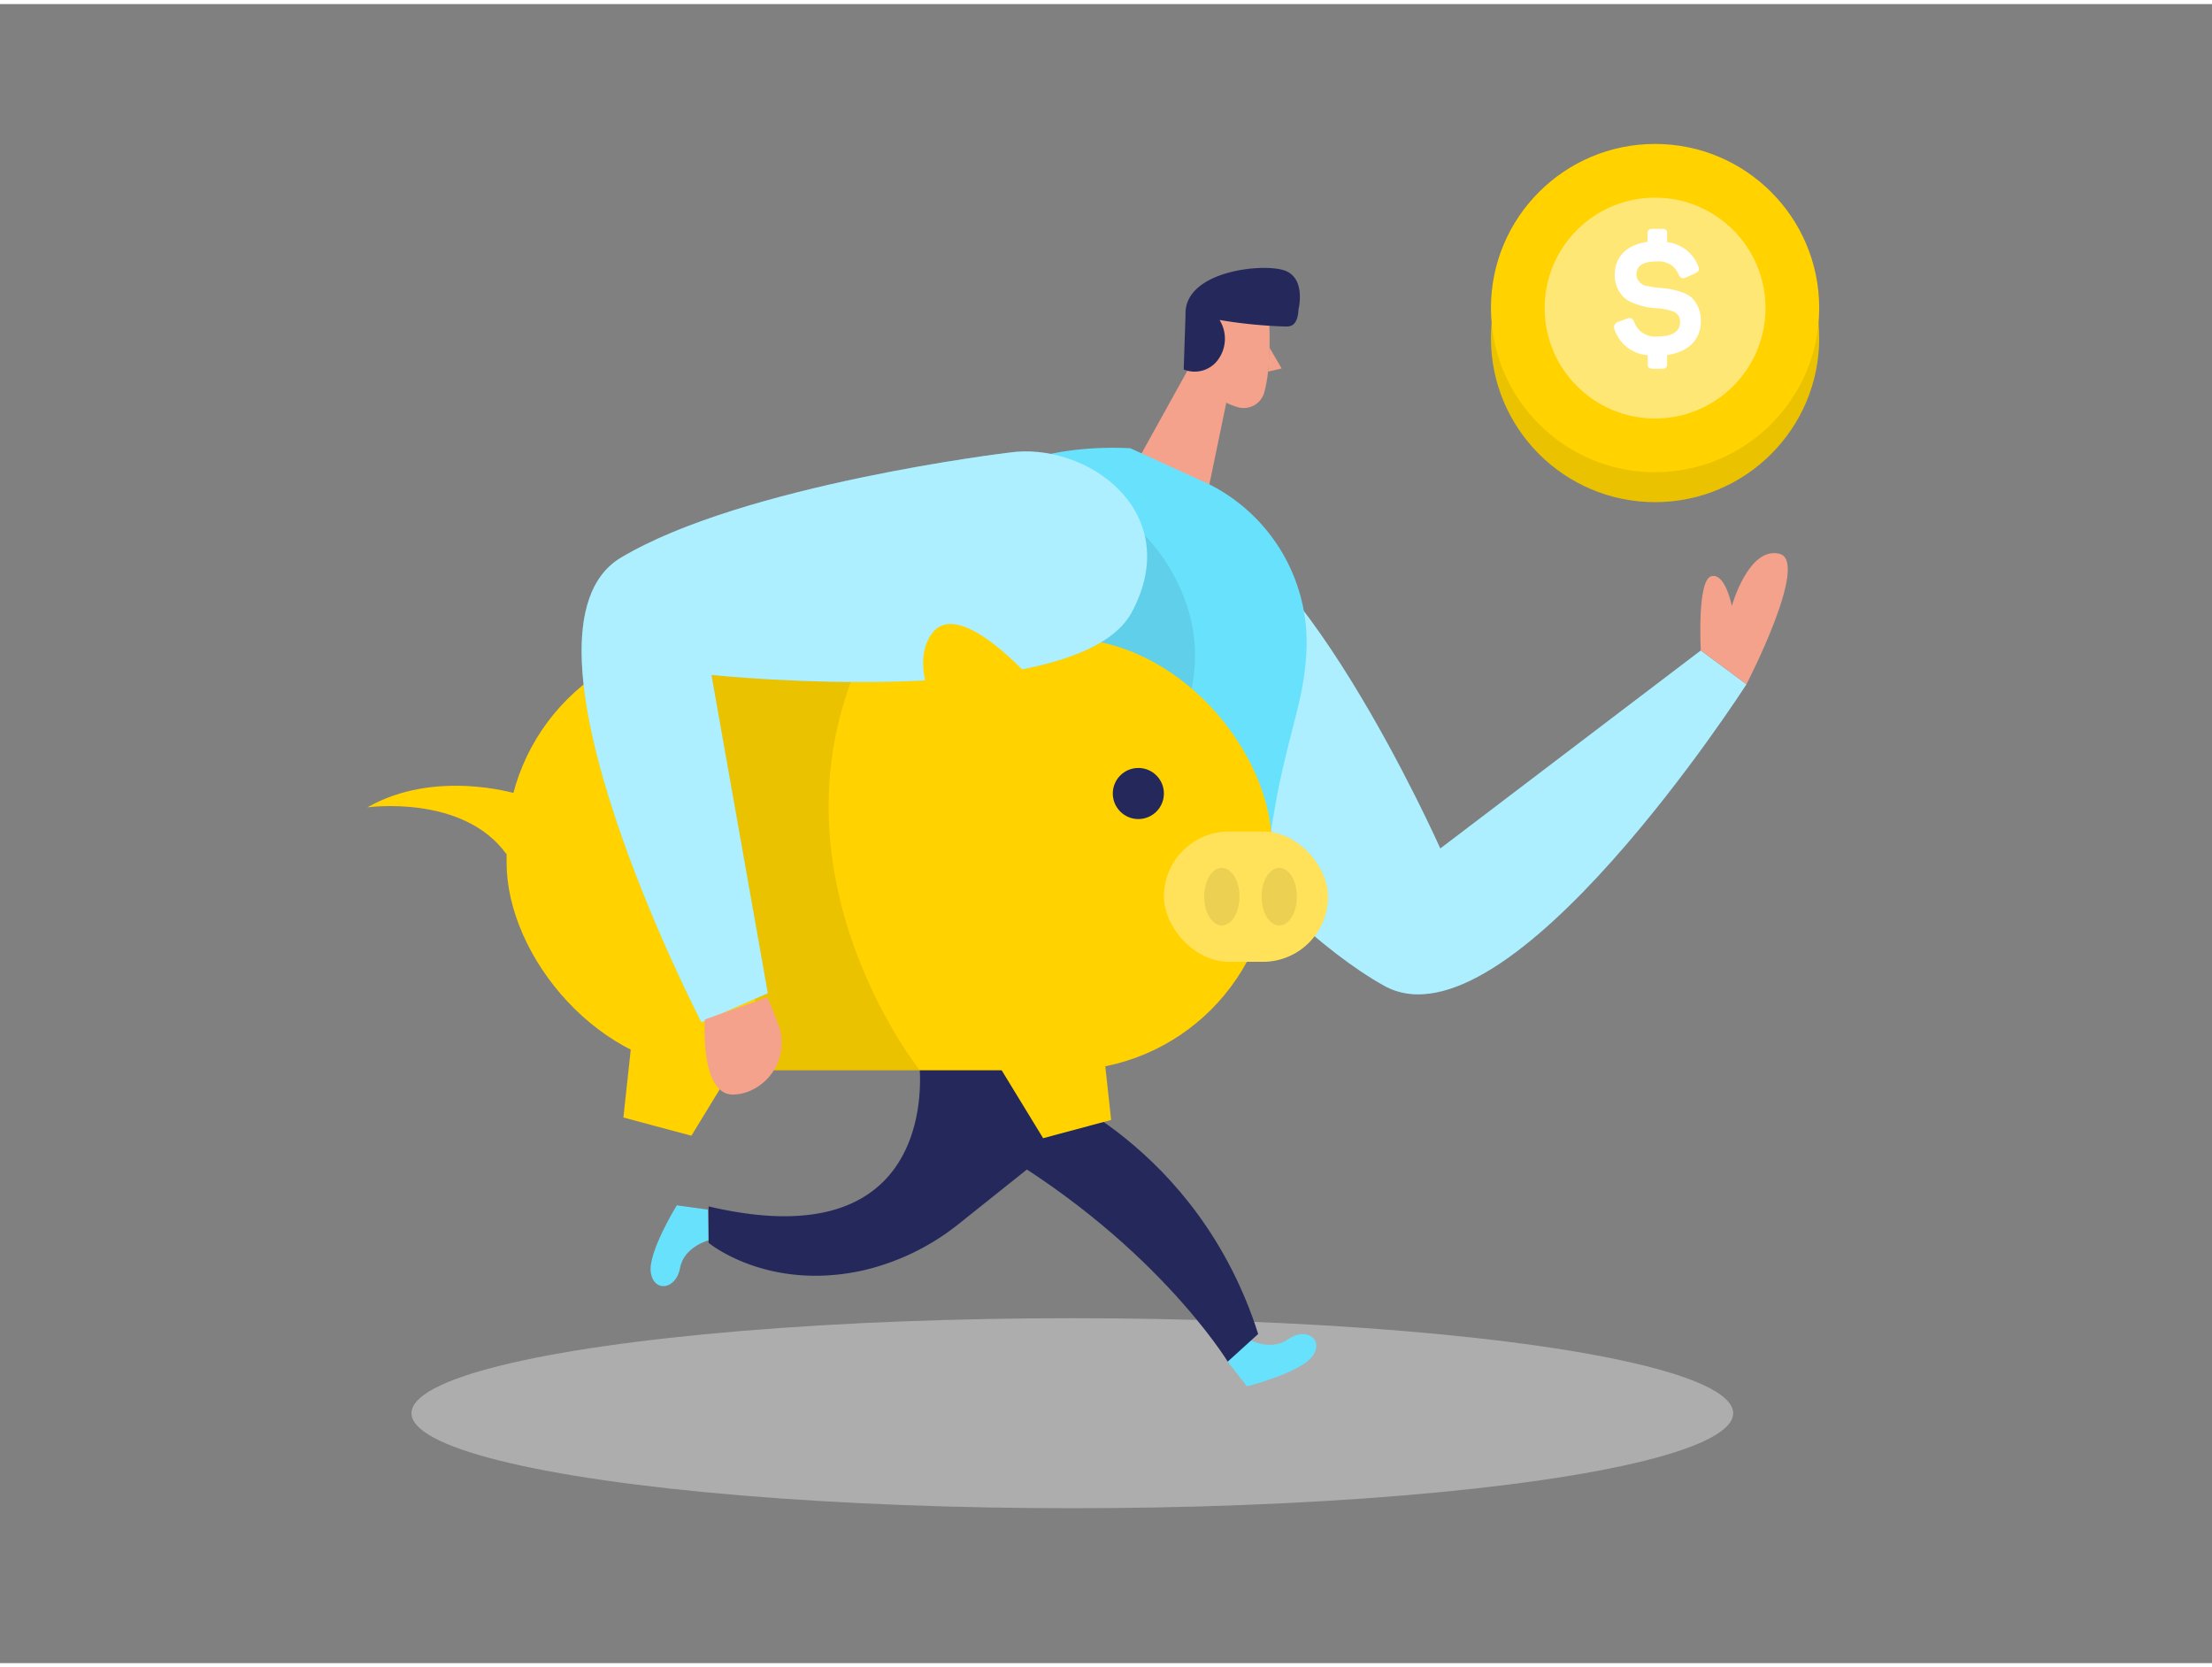 <svg id="Layer_1" data-name="Layer 1" xmlns="http://www.w3.org/2000/svg" viewBox="0 0 400 300" width="406" height="306" class="illustration styles_illustrationTablet__1DWOa"><rect x="0" y="0" width="400" height="300" fill="#808080" stroke="none"/><title>#68_piggy bank_twocolour</title><polygon points="133.06 191.46 125.03 204.63 112.73 201.34 114.44 185.55 133.06 191.46" fill="#ffd200"></polygon><path d="M229.5,57.51s.51,7.65-.88,12.71a3.86,3.86,0,0,1-4.76,2.68c-2.54-.74-5.75-2.47-6.53-6.54l-2.15-6.74a6.88,6.88,0,0,1,3.18-7.3C222.75,49.3,229.42,52.83,229.5,57.51Z" fill="#f4a28c"></path><polygon points="218 60.38 205.81 82.37 218.41 88.22 222.12 70.33 218 60.38" fill="#f4a28c"></polygon><path d="M214.38,56.22l-.33,9.85a5.22,5.22,0,0,0,6.34-1.95,6.4,6.4,0,0,0,.14-7,86.62,86.62,0,0,0,11.58,1.17c.8,0,2.54.38,2.7-3.1,0,0,1.41-5.58-2.47-7S214.05,48.22,214.38,56.22Z" fill="#24285b"></path><polygon points="229.57 62.13 231.76 65.89 229.3 66.46 229.57 62.13" fill="#f4a28c"></polygon><path d="M128.14,223.54s-4.47,1.16-5.16,5-4.61,4.54-5.28.94,4.69-12.26,4.69-12.26L128,218Z" fill="#68e1fd"></path><path d="M166.22,191.49s4.69,36-38.08,25.92V224S138.72,232.8,156,229a43.32,43.32,0,0,0,17.53-8.55l17.21-13.73L188.42,195l-15.12-7.14Z" fill="#24285b"></path><circle cx="299.29" cy="60.38" r="29.68" fill="#ffd200"></circle><circle cx="299.29" cy="60.38" r="29.68" opacity="0.08"></circle><path d="M198.88,126.2S227.82,165,250.3,177.51,315.81,123,315.81,123l-8.25-6.11L260.45,152.7s-27.08-60.85-47.71-60.2S190,115,198.88,126.2Z" fill="#68e1fd"></path><path d="M198.88,126.2S227.82,165,250.3,177.51,315.81,123,315.81,123l-8.25-6.11L260.45,152.7s-27.08-60.85-47.71-60.2S190,115,198.88,126.2Z" fill="#fff" opacity="0.46"></path><ellipse cx="193.91" cy="254.81" rx="119.5" ry="17.18" fill="#e6e6e6" opacity="0.45"></ellipse><path d="M204.39,80.31l14.06,6.42a32,32,0,0,1,17.76,30.87c-.5,7.67-2.2,11.37-4.62,22.31-2.9,13.15-2.65,26.93-13.79,34.5-8.34,5.67-19.38,14.88-21.87,25.17l-42.1-20.16S135.2,77.1,204.39,80.31Z" fill="#68e1fd"></path><path d="M207,96.06s23.42,22.32-4.89,49.41S183.4,108,207,96.06Z" opacity="0.08"></path><rect x="91.61" y="114.7" width="138.4" height="78.1" rx="37.51" ry="37.51" fill="#ffd200"></rect><path d="M139.94,192.81h26.39s-27.7-34.64-11.3-73.16c0,0-29.42-2.34-29.15-3.38s1.54,29.93,1.54,29.93Z" opacity="0.08"></path><path d="M182.37,81.12s-48,5.75-70.11,19,14.58,84,14.58,84l12-5.26-10.19-57.55s66.25,6.89,76-11.32S196.48,79,182.37,81.12Z" fill="#68e1fd"></path><path d="M182.37,81.12s-48,5.75-70.11,19,14.58,84,14.58,84l12-5.26-10.19-57.55s66.25,6.89,76-11.32S196.48,79,182.37,81.12Z" fill="#fff" opacity="0.46"></path><path d="M225.74,241.43s4,2.29,7.21,0,6.48,0,4.44,3-11.9,5.52-11.9,5.52L222,245.47Z" fill="#68e1fd"></path><path d="M307.56,116.87s-.7-12.64,1.86-13.4,3.75,5.37,3.75,5.37,3-10.78,8.59-9.45S315.81,123,315.81,123Z" fill="#f4a28c"></path><path d="M127.47,183.6s-1,14,5.36,13.58a8.56,8.56,0,0,0,2.24-.44,9.49,9.49,0,0,0,5.56-12.56l-1.83-4.58Z" fill="#f4a28c"></path><rect x="210.47" y="149.62" width="29.67" height="23.56" rx="11.78" ry="11.78" fill="#ffd200"></rect><rect x="210.47" y="149.62" width="29.67" height="23.56" rx="11.78" ry="11.78" fill="#fff" opacity="0.35"></rect><circle cx="205.85" cy="142.75" r="4.62" fill="#24285b"></circle><circle cx="299.29" cy="54.97" r="29.68" fill="#ffd200"></circle><circle cx="299.29" cy="54.97" r="19.97" fill="#fff" opacity="0.46"></circle><path d="M187.69,195.54s28.84,10.48,39.83,44.94l-5.51,5s-13.77-22.65-45.29-40.15Z" fill="#24285b"></path><path d="M171.25,131.71s-7.63-11.63-2.6-18.05,18.39,9,18.39,9Z" fill="#ffd200"></path><ellipse cx="231.33" cy="161.4" rx="3.19" ry="5.21" opacity="0.08"></ellipse><ellipse cx="220.95" cy="161.4" rx="3.19" ry="5.21" opacity="0.08"></ellipse><polygon points="180.59 191.91 188.63 205.08 200.93 201.78 199.21 185.99 180.59 191.91" fill="#ffd200"></polygon><path d="M93.2,142.75s-14.61-4.45-26.76,2.5c0,0,17.37-2.42,25.17,8.51Z" fill="#ffd200"></path><path d="M300.56,40.65c.7,0,.91.24.91.93v1.48a6.78,6.78,0,0,1,5.56,4.2c.36.73.21,1.12-.6,1.48l-1.49.67c-.69.33-1,.18-1.42-.55a3.77,3.77,0,0,0-3.86-2.32c-2.57,0-3.75.75-3.75,2.48A2.29,2.29,0,0,0,298,51a17.19,17.19,0,0,0,2.18.33,13.93,13.93,0,0,1,4,.79,5.51,5.51,0,0,1,1.78,1,5.84,5.84,0,0,1,1.6,4.24c0,3.29-2.2,5.53-6.1,6.1V65c0,.7-.21.94-.91.94H298.9c-.69,0-.94-.24-.94-.94V63.49a6.87,6.87,0,0,1-6-4.65,1,1,0,0,1,.7-1.39l1.48-.55c.75-.27,1.08-.09,1.42.67a3.94,3.94,0,0,0,4.08,2.54c2.78,0,4.17-.88,4.17-2.66a1.87,1.87,0,0,0-1.3-1.88,10.44,10.44,0,0,0-3-.57,13.16,13.16,0,0,1-4-.88,5.57,5.57,0,0,1-1.76-1A5.51,5.51,0,0,1,292,49c0-3.27,2.06-5.44,5.92-6V41.58c0-.69.25-.93.94-.93Z" fill="#fff"></path></svg>